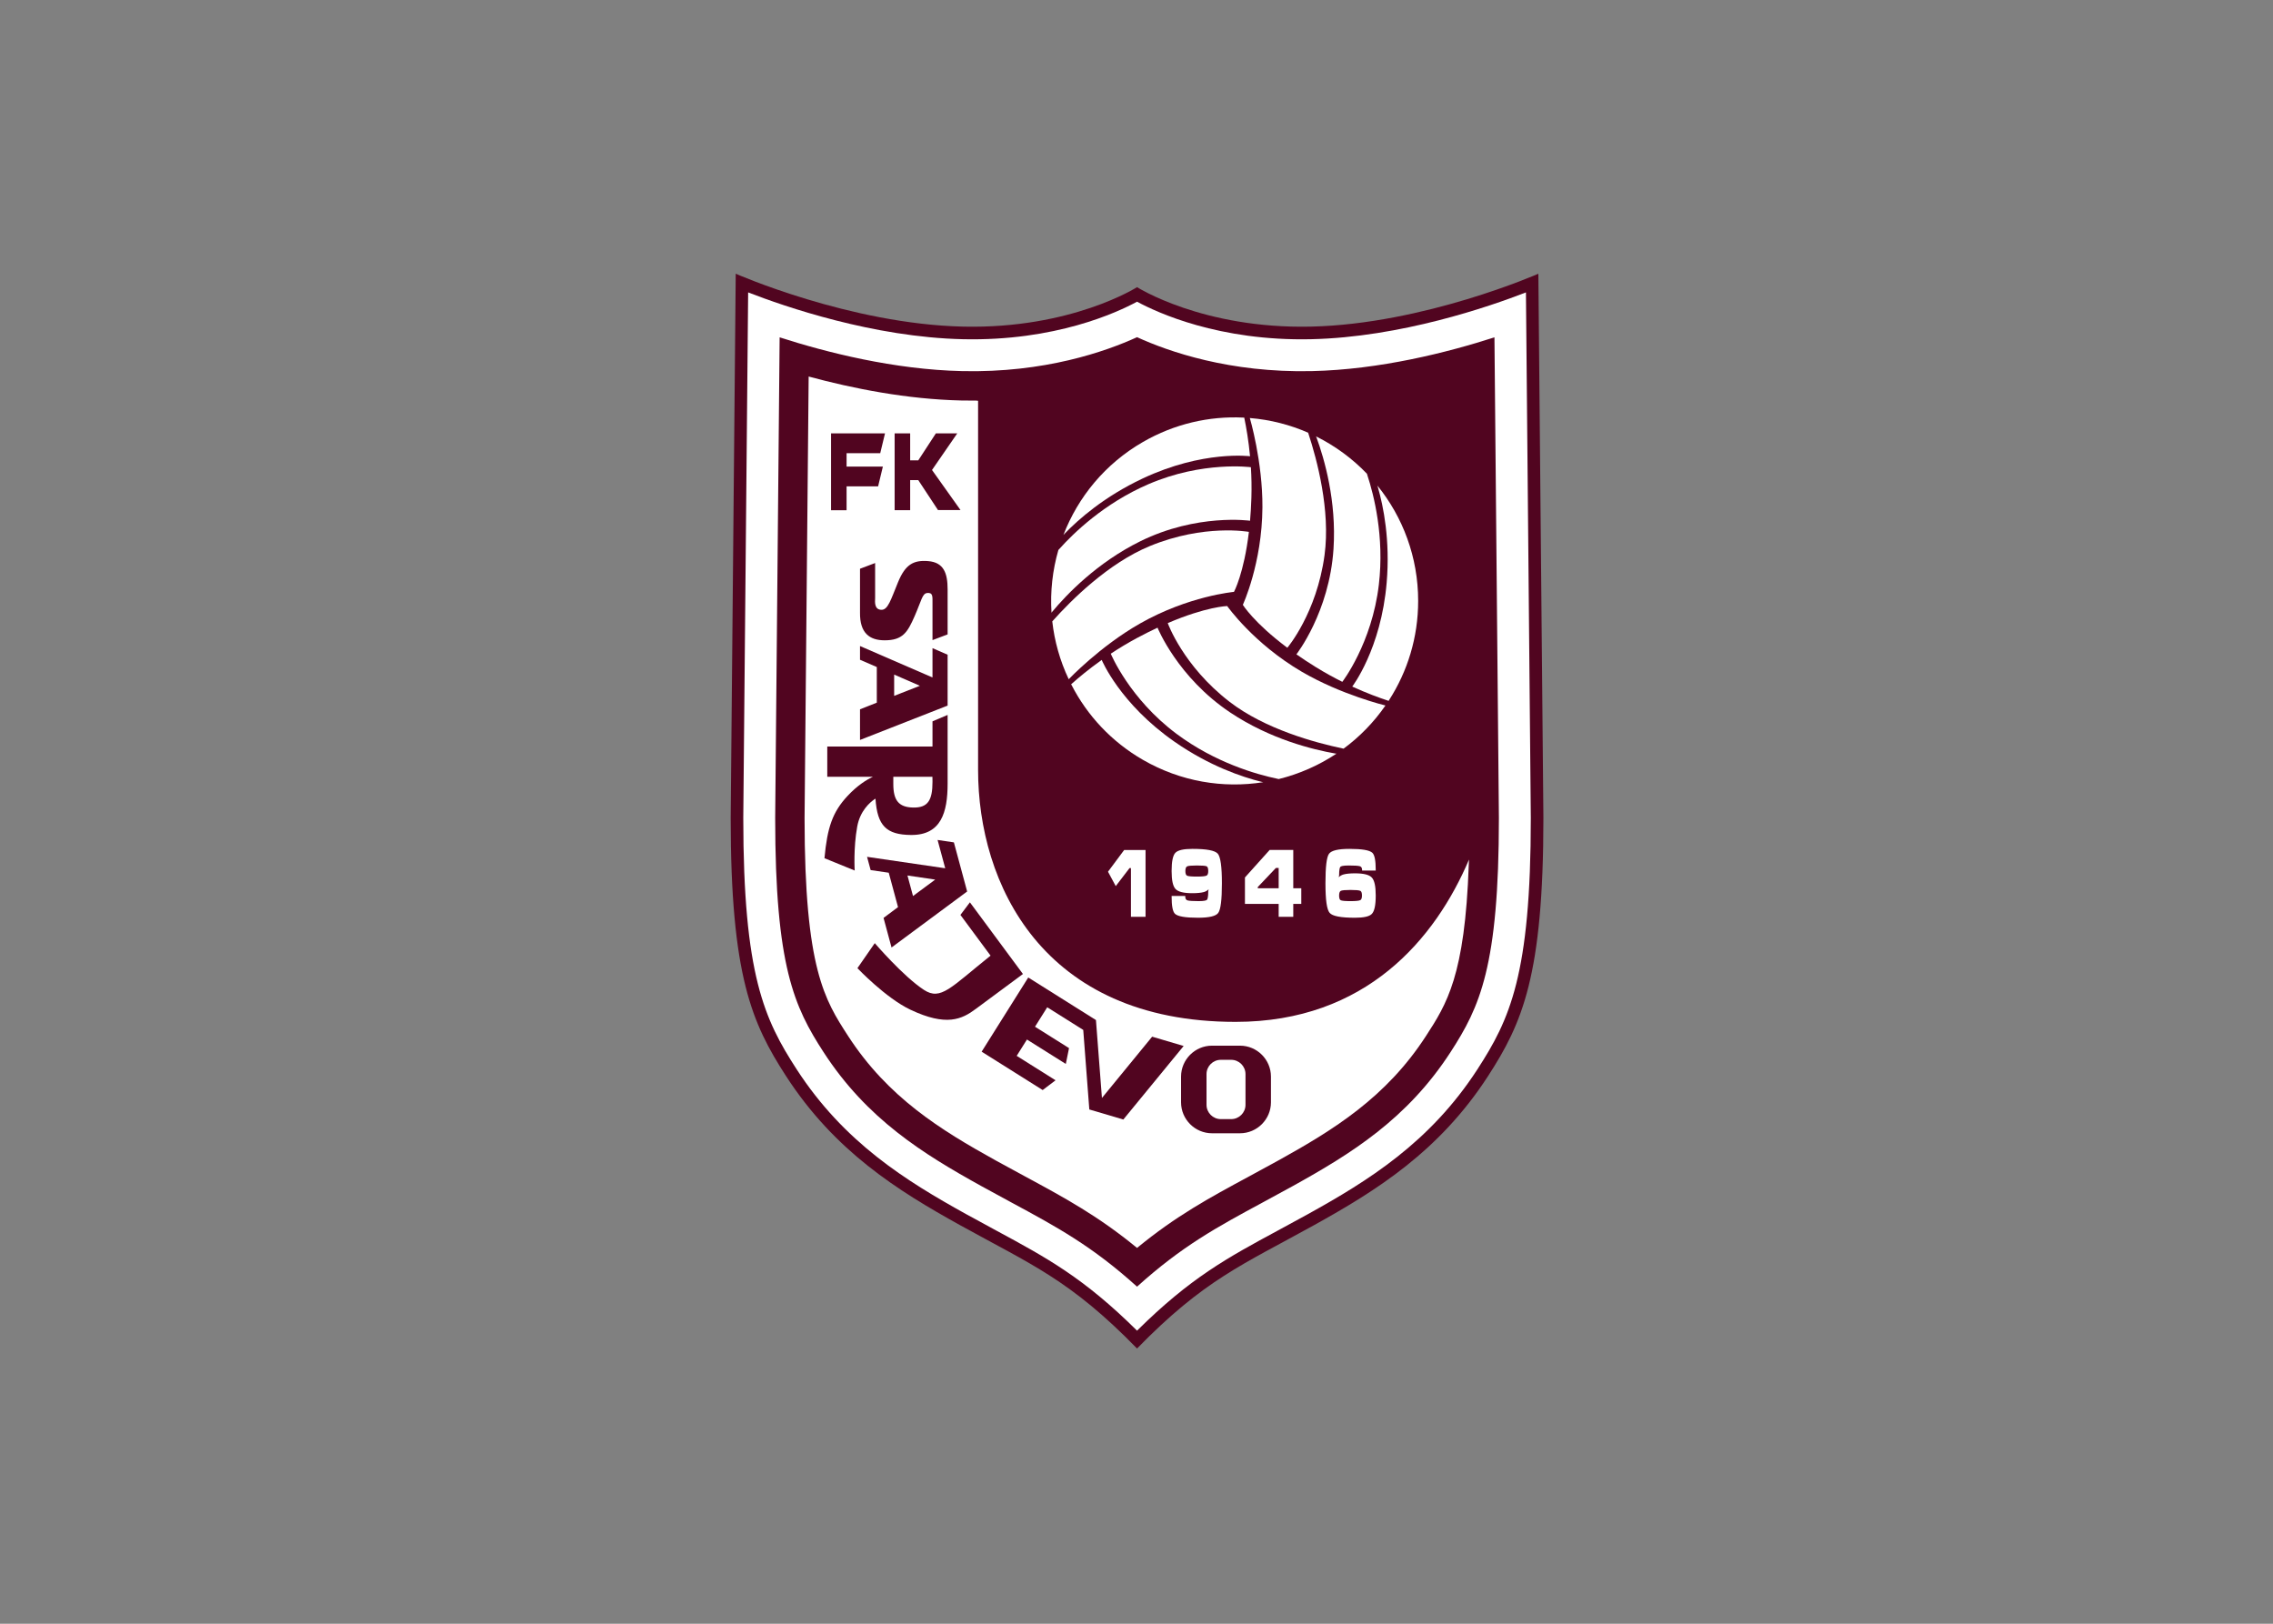 <svg clip-rule="evenodd" fill-rule="evenodd" stroke-linejoin="round" stroke-miterlimit="2" viewBox="0 0 560 400" xmlns="http://www.w3.org/2000/svg"><rect x="0" y="0" width="560" height="400" fill="#808080" stroke="none"/><g fill-rule="nonzero" transform="matrix(.394 0 0 -.394 162.751 362.689)"><path d="m297.929 77.39h-.005c42 43.049 65.987 52.36 110.775 77.174 38.85 21.526 78.225 46.096 108.675 93.101 21.455 33.12 34.65 62.825 34.65 161.524l-3.15 340.201s-71.4-31.5-142.275-33.075c-67.71-1.505-108.67 24.674-108.67 24.674s-40.965-26.179-108.675-24.674c-70.875 1.575-142.275 33.075-142.275 33.075l-3.15-340.201c0-98.699 13.195-128.404 34.65-161.524 30.45-47.005 69.825-71.575 108.675-93.101 44.788-24.814 68.775-34.125 110.775-77.174h-.005z" fill="#510520"/><g fill="#fff"><path d="m209.922 151.129-18.951 10.324c-37.301 20.667-76.203 44.678-105.883 90.494-20.165 31.13-33.384 58.892-33.384 157.242 0 0 2.842 306.867 3.043 328.521 22.953-8.915 78.356-28.024 134.333-29.268 57.693-1.283 96.456 16.735 108.849 23.462 12.392-6.727 51.152-24.745 108.845-23.462 55.976 1.244 111.38 20.353 134.333 29.268.201-21.655 3.042-328.593 3.042-328.593 0-98.278-13.218-126.04-33.384-157.17-29.68-45.816-68.58-69.827-105.882-90.494l-18.95-10.322c-31.438-16.964-54.628-29.504-88.006-62.575-33.378 33.07-56.568 45.611-88.005 62.573m-21.286 537.367c-42.69.949-84.946 11.7-114.199 21.121-.571-61.703-2.78-300.217-2.782-300.515.008-92.79 11.954-118.178 30.178-146.309 27.198-41.985 62.257-63.639 98.806-83.89l18.757-10.216c28.399-15.324 50.365-27.191 78.531-52.63 28.167 25.44 50.132 37.306 78.532 52.631l18.755 10.215c36.549 20.251 71.608 41.905 98.807 83.89 18.223 28.131 30.17 53.518 30.178 146.307-.003.296-2.212 238.814-2.783 300.517-29.252-9.421-71.508-20.172-114.199-21.121-51.397-1.142-89.581 12.213-109.288 21.213-19.709-8.999-57.895-22.355-109.293-21.213z"/><path d="m505.356 379.977c-2.407-69.601-13.798-87.189-26.757-107.193-24.891-38.426-57.859-58.73-92.29-77.807l-18.576-10.118c-24.517-13.23-45.422-24.542-69.806-44.58-24.384 20.037-45.289 31.349-69.805 44.579l-18.578 10.119c-34.431 19.077-67.398 39.381-92.29 77.807-14.601 22.538-27.211 42.009-27.224 136.259.004.457 1.777 191.894 2.556 276.071 27.694-7.51 61.502-14.229 95.642-14.988 3.066-.068 6.088-.089 9.065-.065l1.236-.122v-230.825c0-70.7 39.901-157.5 161.001-157.5 81.696 0 124.975 52.096 145.976 101.491z"/><path d="m410.121 647.072c4.87-13.265 12.61-39.701 10.658-69.708-2.578-39.653-23.204-65.949-23.204-65.949 3.637-2.545 7.629-5.187 12.004-7.9 5.694-3.53 11.326-6.613 16.708-9.289 0 0 18.52 24.003 22.842 60.739 3.549 30.159-3.18 56.282-7.163 68.399l-.291.978c-9.141 9.503-19.903 17.434-31.843 23.348z"/><path d="m448.563 615.793c3.413-11.863 7.692-32.96 5.467-59.429-3.501-41.649-21.538-65.103-21.538-65.103 8.88-4.072 16.79-6.983 22.755-8.943l.295.512c11.497 17.875 18.166 39.15 18.166 61.983 0 27.329-9.554 52.425-25.503 72.131z"/><path d="m376.33 603.265c-.215-35.006-12.251-60.9-12.251-60.9s6.827-11.151 27.821-26.846c0 0 18.372 21.548 23.28 57.996 3.764 27.957-4.747 59.657-10.089 75.913l-.187.559c-11.314 4.949-23.582 8.125-36.449 9.178 0 0 8.05-27.2 7.875-55.9z"/><path d="m421.954 449.387c-13.923 2.414-40.688 8.928-65.699 25.622-33.051 22.06-45.511 53.071-45.511 53.071-4.023-1.877-8.307-4.013-12.844-6.446-5.904-3.166-11.39-6.503-16.399-9.825 0 0 11.527-28.04 41.18-50.152 24.345-18.153 50.333-25.386 62.818-27.995l.992-.237c12.8 3.164 25.051 8.519 36.142 15.902z"/><path d="m375.645 431.734c-11.981 2.975-32.392 9.819-54.202 24.98-34.319 23.857-45.611 51.203-45.611 51.203-7.967-5.654-14.443-11.048-19.123-15.234l.295-.512c9.733-18.894 24.823-35.307 44.597-46.724 23.667-13.663 50.178-17.938 75.219-13.978z"/><path d="m400.91 500.554c-30.209 17.689-46.615 41.059-46.615 41.059s-13.07-.337-37.16-10.671c0 0 9.475-26.684 38.586-49.158 22.329-17.239 54.038-25.718 70.787-29.22l.578-.118c9.943 7.325 18.828 16.361 26.173 26.978 0 0-27.581 6.628-52.349 21.13z"/><path d="m244.836 537.981c9.053 10.851 28.077 30.772 55.039 44.085 35.63 17.593 68.716 12.879 68.716 12.879.387 4.422.679 9.2.84 14.346.21 6.696.064 13.115-.309 19.114 0 0-30.048 4.037-64.023-10.587-27.893-12.006-47.151-30.896-55.654-40.404l-.701-.741c-3.66-12.667-5.148-25.954-4.299-39.251z"/><path d="m252.704 586.912c8.566 8.888 24.697 23.142 48.732 34.449 37.821 17.793 67.15 13.9 67.15 13.9-.914 9.727-2.347 18.032-3.632 24.178h-.591c-21.228 1.019-42.988-3.844-62.762-15.26-23.667-13.664-40.623-34.486-49.716-58.153z"/><path d="m299.67 530.621c30.423 17.317 58.866 19.841 58.866 19.841s6.243 11.488 9.339 37.517c0 0-27.847 5.136-61.866-8.837-26.094-10.72-49.292-33.94-60.698-46.695l-.391-.441c1.371-12.273 4.754-24.485 10.277-36.155 0 0 19.53 20.572 44.473 34.77z"/><path d="m303.246 389.054h-13.394l-10.082-13.554 4.839-9.004s8.466 11.061 8.641 11.29h.869v-30.497h9.127z"/><path d="m321.95 387.38-.003-.003c-1.615-1.65-2.401-5.396-2.401-11.456 0-5.783.796-9.451 2.433-11.213 1.648-1.779 5.101-2.643 10.555-2.643 3.031 0 5.442.24 7.165.712 1.256.344 2.211.98 3.016 1.749-.013-.039-.056-.173-.056-.173l-.209-.974c0-3.794-.438-5.049-.806-5.434-.365-.382-1.557-.837-5.16-.837-3.595 0-5.951.155-7.002.459-.948.275-1.409 1.082-1.409 2.469v.297h-8.527v-.297c0-5.967.69-9.52 2.107-10.861 1.775-1.651 6.45-2.453 14.294-2.453 7.104 0 11.271.985 12.743 3.013 1.544 2.111 2.296 8.156 2.296 18.479 0 10.455-.845 16.528-2.585 18.567-1.781 2.017-6.969 2.995-15.865 2.995-5.5 0-8.963-.783-10.586-2.396m7.277-14.379-.004.002c-.713.333-1.075 1.314-1.075 2.918 0 1.57.365 2.552 1.085 2.921.772.362 2.824.548 6.09.548 3.292 0 5.346-.168 6.106-.5.673-.327 1.021-1.328 1.021-2.969 0-1.566-.359-2.529-1.067-2.861-.788-.406-2.824-.609-6.06-.609-3.291 0-5.342.186-6.096.55z"/><path d="m395.318 389.12h-14.457l-15.463-17.216v-16.536h21.091v-8.055h9.127v8.055h5.012v9.799h-5.012v23.953zm-8.829-11.268v-12.611c-.019-.028-.024-.036-.05-.074h-13.02v.739c.16.169 11.16 11.764 11.331 11.946z"/><path d="m417.961 386.708-.001-.002c-1.493-2.074-2.219-8.104-2.219-18.436 0-10.448.859-16.5 2.626-18.501 1.747-2.049 6.924-3.047 15.824-3.047 5.495 0 8.93.767 10.501 2.345 1.674 1.693 2.488 5.469 2.488 11.544 0 5.794-.799 9.471-2.441 11.239-1.649 1.773-5.098 2.635-10.542 2.635-3.035 0-5.432-.235-7.124-.699-1.28-.347-2.246-.985-3.057-1.761.013.042.057.18.057.18 0-.002.204.948.204.948 0 3.774.438 5.026.805 5.411.367.374 1.564.826 5.169.826 3.588 0 5.941-.151 6.995-.449.947-.268 1.408-1.065 1.408-2.435v-.297h8.526v.297c0 5.936-.689 9.477-2.106 10.825-1.778 1.646-6.453 2.445-14.295 2.445-7.108 0-11.301-1.004-12.817-3.068m7.347-29.046-.011.005c-.677.297-1.021 1.287-1.021 2.943 0 1.58.362 2.568 1.077 2.938.771.364 2.813.551 6.059.551 3.29 0 5.354-.187 6.136-.556.682-.331 1.029-1.319 1.029-2.933 0-1.584-.359-2.556-1.067-2.889-.788-.408-2.836-.613-6.098-.613-3.296 0-5.35.186-6.104.553z"/></g><path d="m106.586 601.515v48.037h33.738l-2.977-12.362h-21.048v-8.376h22.698l-2.977-12.362h-19.721v-14.937z" fill="#510520"/><path d="m146.344 649.552h9.713v-16.858h5.075l10.991 16.858h13.371l-15.777-22.874 17.815-25.049h-14.082l-12.318 18.704h-5.075v-18.77h-9.713z" fill="#510520"/><path d="m124.699 537.509v27.418l9.45 3.572v-21.715c-.175-3.149-.35-7.35 3.85-7.526 4.2-.175 5.95 6.301 10.5 17.326 4.549 11.024 9.625 13.825 18.725 13.125 9.945-.766 12.25-7.7 12.25-17.676v-28.155l-9.451-3.571v22.802c0 4.549.351 6.999-3.324 6.649-3.087-.294-3.5-4.549-7.875-14.524s-7.35-15.051-18.725-15.051c-9.452 0-15.575 4.551-15.4 17.326z" fill="#510520"/><path d="m156.231 289.217c-15.424 7.294-33.153 25.974-33.153 25.974l10.846 15.646s17.868-20.848 30.786-29.249c10.492-6.823 16.6 1.398 41.615 21.433l-18.842 25.462 5.931 7.872 33.163-44.816-29.401-21.756c-8.818-6.617-18.509-11.175-40.945-.566z" fill="#510520"/><path d="m325.449 247.393c0 10.64 8.706 19.346 19.346 19.346h17.518c10.641 0 19.347-8.706 19.347-19.346v-16.082c0-10.641-8.706-19.347-19.347-19.347h-17.518c-10.64 0-19.346 8.706-19.346 19.347zm15.92-17.649c0-4.911 4.018-8.929 8.929-8.929h6.513c4.911 0 8.929 4.018 8.929 8.929v19.215c0 4.912-4.018 8.93-8.929 8.93h-6.513c-4.911 0-8.929-4.018-8.929-8.93z" fill="#510520"/><path d="m171.722 370.574-13.885-10.278-3.467 12.84zm-32.306-23.954 4.995-18.499 47.281 35.018-8.292 30.706-10.195 1.507 4.779-17.698-48.88 7.15 2.236-8.28 11.323-1.655 5.806-21.499z" fill="#510520"/><path d="m162.132 491.749-16.083-6.303v13.3zm-37.433-14.704v-19.162l54.775 21.481v31.807l-9.451 4.113v-18.332l-45.324 19.645v-8.576l10.5-4.55v-22.269z" fill="#510520"/><path d="m145.524 434.871h24.456l.043-3.151c0-11.724-2.975-16.274-12.074-16.099-9.1.175-12.425 4.549-12.425 14.7zm-11.156-13.694c1.133-17.073 6.879-22.552 22.181-22.706 18.899-.191 22.925 14.172 22.925 32.084v42.97l-9.451-4.004v-15.443l-.043-.307h-65.756v-18.9h28.568l-.667-.328c-2.962-1.411-8.834-4.792-15.301-11.748-9.275-9.975-12.6-19.599-14.35-38.85l18.9-7.699s-.874 14 1.575 27.475c1.78 9.792 7.811 15.056 10.975 17.202z" fill="#510520"/><path d="m238.915 238.99 8.052 6.101-23.903 15.023-.398.246 6.428 10.226.352-.235 23.941-15.047 2.005 9.902-21.102 13.262-.167.119 7.379 11.742.282.392 22.498-14.14 3.795-49.741 21.274-6.279 37.723 45.977-19.7 5.815-31.405-38.322-3.741 48.717-42.332 26.606-29.147-46.376z" fill="#510520"/></g></svg>